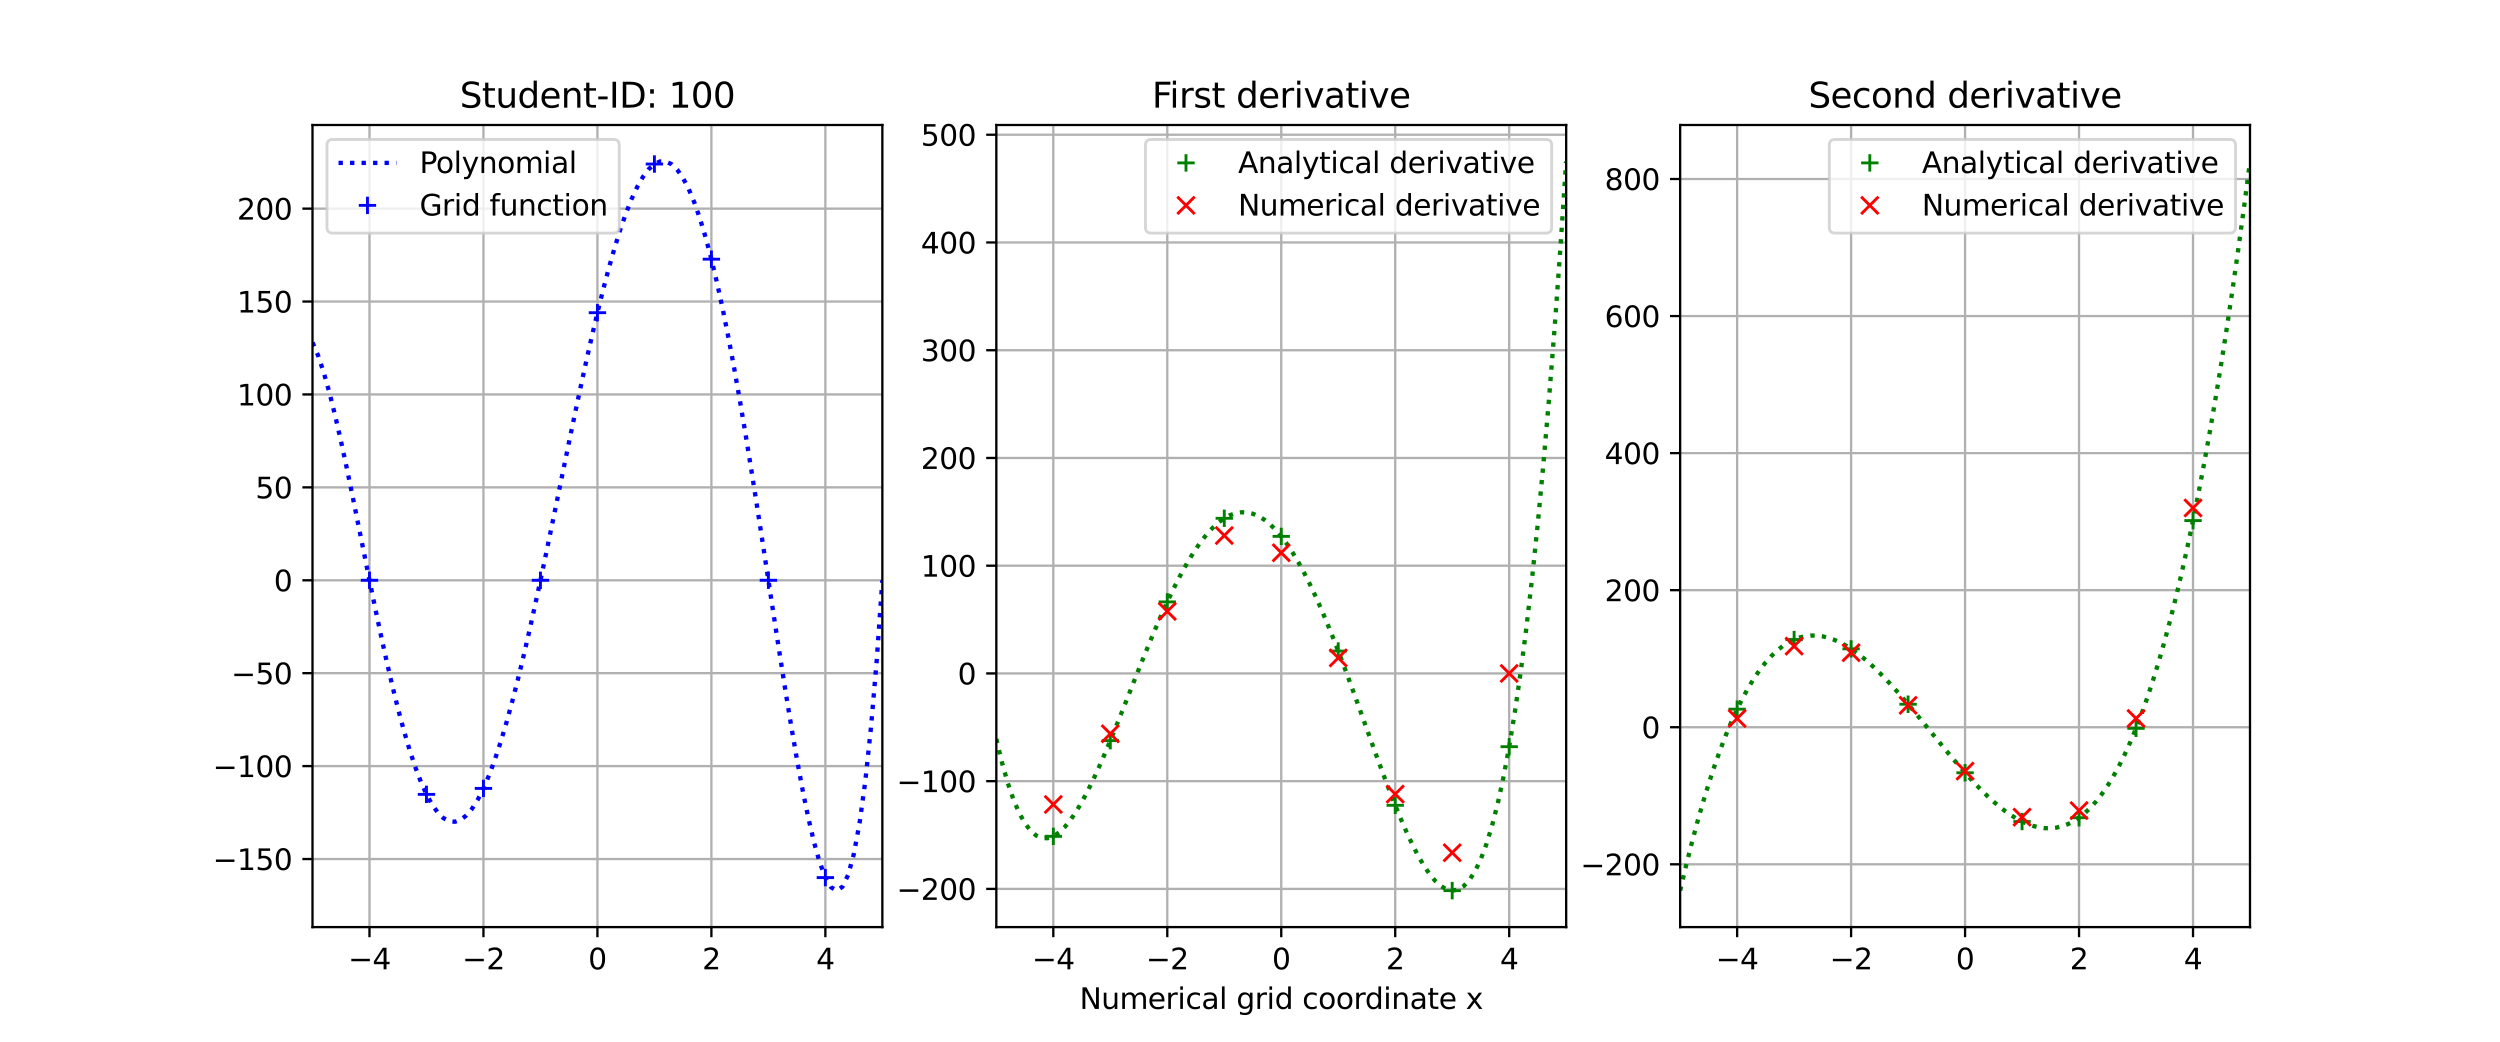 <?xml version="1.0" encoding="utf-8" standalone="no"?>
<!DOCTYPE svg PUBLIC "-//W3C//DTD SVG 1.1//EN"
  "http://www.w3.org/Graphics/SVG/1.1/DTD/svg11.dtd">
<svg xmlns:xlink="http://www.w3.org/1999/xlink" width="864pt" height="360pt" viewBox="0 0 864 360" xmlns="http://www.w3.org/2000/svg" version="1.1">
 <defs>
  <style type="text/css">*{stroke-linejoin: round; stroke-linecap: butt}</style>
 </defs>
 <g id="figure_1">
  <g id="patch_1">
   <path d="M 0 360 
L 864 360 
L 864 0 
L 0 0 
z
" style="fill: #ffffff"/>
  </g>
  <g id="axes_1">
   <g id="patch_2">
    <path d="M 108 320.4 
L 304.941 320.4 
L 304.941 43.2 
L 108 43.2 
z
" style="fill: #ffffff"/>
   </g>
   <g id="matplotlib.axis_1">
    <g id="xtick_1">
     <g id="line2d_1">
      <path d="M 127.694 320.4 
L 127.694 43.2 
" clip-path="url(#p78551767f3)" style="fill: none; stroke: #b0b0b0; stroke-width: 0.8; stroke-linecap: square"/>
     </g>
     <g id="line2d_2">
      <defs>
       <path id="m2382ff711e" d="M 0 0 
L 0 3.5 
" style="stroke: #000000; stroke-width: 0.8"/>
      </defs>
      <g>
       <use xlink:href="#m2382ff711e" x="127.694" y="320.4" style="stroke: #000000; stroke-width: 0.8"/>
      </g>
     </g>
     <g id="text_1">
      <!-- −4 -->
      <g transform="translate(120.323 334.998) scale(0.1 -0.1)">
       <defs>
        <path id="DejaVuSans-2212" d="M 678 2272 
L 4684 2272 
L 4684 1741 
L 678 1741 
L 678 2272 
z
" transform="scale(0.016)"/>
        <path id="DejaVuSans-34" d="M 2419 4116 
L 825 1625 
L 2419 1625 
L 2419 4116 
z
M 2253 4666 
L 3047 4666 
L 3047 1625 
L 3713 1625 
L 3713 1100 
L 3047 1100 
L 3047 0 
L 2419 0 
L 2419 1100 
L 313 1100 
L 313 1709 
L 2253 4666 
z
" transform="scale(0.016)"/>
       </defs>
       <use xlink:href="#DejaVuSans-2212"/>
       <use xlink:href="#DejaVuSans-34" x="83.789"/>
      </g>
     </g>
    </g>
    <g id="xtick_2">
     <g id="line2d_3">
      <path d="M 167.082 320.4 
L 167.082 43.2 
" clip-path="url(#p78551767f3)" style="fill: none; stroke: #b0b0b0; stroke-width: 0.8; stroke-linecap: square"/>
     </g>
     <g id="line2d_4">
      <g>
       <use xlink:href="#m2382ff711e" x="167.082" y="320.4" style="stroke: #000000; stroke-width: 0.8"/>
      </g>
     </g>
     <g id="text_2">
      <!-- −2 -->
      <g transform="translate(159.711 334.998) scale(0.1 -0.1)">
       <defs>
        <path id="DejaVuSans-32" d="M 1228 531 
L 3431 531 
L 3431 0 
L 469 0 
L 469 531 
Q 828 903 1448 1529 
Q 2069 2156 2228 2338 
Q 2531 2678 2651 2914 
Q 2772 3150 2772 3378 
Q 2772 3750 2511 3984 
Q 2250 4219 1831 4219 
Q 1534 4219 1204 4116 
Q 875 4013 500 3803 
L 500 4441 
Q 881 4594 1212 4672 
Q 1544 4750 1819 4750 
Q 2544 4750 2975 4387 
Q 3406 4025 3406 3419 
Q 3406 3131 3298 2873 
Q 3191 2616 2906 2266 
Q 2828 2175 2409 1742 
Q 1991 1309 1228 531 
z
" transform="scale(0.016)"/>
       </defs>
       <use xlink:href="#DejaVuSans-2212"/>
       <use xlink:href="#DejaVuSans-32" x="83.789"/>
      </g>
     </g>
    </g>
    <g id="xtick_3">
     <g id="line2d_5">
      <path d="M 206.471 320.4 
L 206.471 43.2 
" clip-path="url(#p78551767f3)" style="fill: none; stroke: #b0b0b0; stroke-width: 0.8; stroke-linecap: square"/>
     </g>
     <g id="line2d_6">
      <g>
       <use xlink:href="#m2382ff711e" x="206.471" y="320.4" style="stroke: #000000; stroke-width: 0.8"/>
      </g>
     </g>
     <g id="text_3">
      <!-- 0 -->
      <g transform="translate(203.289 334.998) scale(0.1 -0.1)">
       <defs>
        <path id="DejaVuSans-30" d="M 2034 4250 
Q 1547 4250 1301 3770 
Q 1056 3291 1056 2328 
Q 1056 1369 1301 889 
Q 1547 409 2034 409 
Q 2525 409 2770 889 
Q 3016 1369 3016 2328 
Q 3016 3291 2770 3770 
Q 2525 4250 2034 4250 
z
M 2034 4750 
Q 2819 4750 3233 4129 
Q 3647 3509 3647 2328 
Q 3647 1150 3233 529 
Q 2819 -91 2034 -91 
Q 1250 -91 836 529 
Q 422 1150 422 2328 
Q 422 3509 836 4129 
Q 1250 4750 2034 4750 
z
" transform="scale(0.016)"/>
       </defs>
       <use xlink:href="#DejaVuSans-30"/>
      </g>
     </g>
    </g>
    <g id="xtick_4">
     <g id="line2d_7">
      <path d="M 245.859 320.4 
L 245.859 43.2 
" clip-path="url(#p78551767f3)" style="fill: none; stroke: #b0b0b0; stroke-width: 0.8; stroke-linecap: square"/>
     </g>
     <g id="line2d_8">
      <g>
       <use xlink:href="#m2382ff711e" x="245.859" y="320.4" style="stroke: #000000; stroke-width: 0.8"/>
      </g>
     </g>
     <g id="text_4">
      <!-- 2 -->
      <g transform="translate(242.678 334.998) scale(0.1 -0.1)">
       <use xlink:href="#DejaVuSans-32"/>
      </g>
     </g>
    </g>
    <g id="xtick_5">
     <g id="line2d_9">
      <path d="M 285.247 320.4 
L 285.247 43.2 
" clip-path="url(#p78551767f3)" style="fill: none; stroke: #b0b0b0; stroke-width: 0.8; stroke-linecap: square"/>
     </g>
     <g id="line2d_10">
      <g>
       <use xlink:href="#m2382ff711e" x="285.247" y="320.4" style="stroke: #000000; stroke-width: 0.8"/>
      </g>
     </g>
     <g id="text_5">
      <!-- 4 -->
      <g transform="translate(282.066 334.998) scale(0.1 -0.1)">
       <use xlink:href="#DejaVuSans-34"/>
      </g>
     </g>
    </g>
   </g>
   <g id="matplotlib.axis_2">
    <g id="ytick_1">
     <g id="line2d_11">
      <path d="M 108 296.875 
L 304.941 296.875 
" clip-path="url(#p78551767f3)" style="fill: none; stroke: #b0b0b0; stroke-width: 0.8; stroke-linecap: square"/>
     </g>
     <g id="line2d_12">
      <defs>
       <path id="m1d48f7e81c" d="M 0 0 
L -3.5 0 
" style="stroke: #000000; stroke-width: 0.8"/>
      </defs>
      <g>
       <use xlink:href="#m1d48f7e81c" x="108" y="296.875" style="stroke: #000000; stroke-width: 0.8"/>
      </g>
     </g>
     <g id="text_6">
      <!-- −150 -->
      <g transform="translate(73.533 300.674) scale(0.1 -0.1)">
       <defs>
        <path id="DejaVuSans-31" d="M 794 531 
L 1825 531 
L 1825 4091 
L 703 3866 
L 703 4441 
L 1819 4666 
L 2450 4666 
L 2450 531 
L 3481 531 
L 3481 0 
L 794 0 
L 794 531 
z
" transform="scale(0.016)"/>
        <path id="DejaVuSans-35" d="M 691 4666 
L 3169 4666 
L 3169 4134 
L 1269 4134 
L 1269 2991 
Q 1406 3038 1543 3061 
Q 1681 3084 1819 3084 
Q 2600 3084 3056 2656 
Q 3513 2228 3513 1497 
Q 3513 744 3044 326 
Q 2575 -91 1722 -91 
Q 1428 -91 1123 -41 
Q 819 9 494 109 
L 494 744 
Q 775 591 1075 516 
Q 1375 441 1709 441 
Q 2250 441 2565 725 
Q 2881 1009 2881 1497 
Q 2881 1984 2565 2268 
Q 2250 2553 1709 2553 
Q 1456 2553 1204 2497 
Q 953 2441 691 2322 
L 691 4666 
z
" transform="scale(0.016)"/>
       </defs>
       <use xlink:href="#DejaVuSans-2212"/>
       <use xlink:href="#DejaVuSans-31" x="83.789"/>
       <use xlink:href="#DejaVuSans-35" x="147.412"/>
       <use xlink:href="#DejaVuSans-30" x="211.035"/>
      </g>
     </g>
    </g>
    <g id="ytick_2">
     <g id="line2d_13">
      <path d="M 108 264.764 
L 304.941 264.764 
" clip-path="url(#p78551767f3)" style="fill: none; stroke: #b0b0b0; stroke-width: 0.8; stroke-linecap: square"/>
     </g>
     <g id="line2d_14">
      <g>
       <use xlink:href="#m1d48f7e81c" x="108" y="264.764" style="stroke: #000000; stroke-width: 0.8"/>
      </g>
     </g>
     <g id="text_7">
      <!-- −100 -->
      <g transform="translate(73.533 268.564) scale(0.1 -0.1)">
       <use xlink:href="#DejaVuSans-2212"/>
       <use xlink:href="#DejaVuSans-31" x="83.789"/>
       <use xlink:href="#DejaVuSans-30" x="147.412"/>
       <use xlink:href="#DejaVuSans-30" x="211.035"/>
      </g>
     </g>
    </g>
    <g id="ytick_3">
     <g id="line2d_15">
      <path d="M 108 232.654 
L 304.941 232.654 
" clip-path="url(#p78551767f3)" style="fill: none; stroke: #b0b0b0; stroke-width: 0.8; stroke-linecap: square"/>
     </g>
     <g id="line2d_16">
      <g>
       <use xlink:href="#m1d48f7e81c" x="108" y="232.654" style="stroke: #000000; stroke-width: 0.8"/>
      </g>
     </g>
     <g id="text_8">
      <!-- −50 -->
      <g transform="translate(79.895 236.453) scale(0.1 -0.1)">
       <use xlink:href="#DejaVuSans-2212"/>
       <use xlink:href="#DejaVuSans-35" x="83.789"/>
       <use xlink:href="#DejaVuSans-30" x="147.412"/>
      </g>
     </g>
    </g>
    <g id="ytick_4">
     <g id="line2d_17">
      <path d="M 108 200.544 
L 304.941 200.544 
" clip-path="url(#p78551767f3)" style="fill: none; stroke: #b0b0b0; stroke-width: 0.8; stroke-linecap: square"/>
     </g>
     <g id="line2d_18">
      <g>
       <use xlink:href="#m1d48f7e81c" x="108" y="200.544" style="stroke: #000000; stroke-width: 0.8"/>
      </g>
     </g>
     <g id="text_9">
      <!-- 0 -->
      <g transform="translate(94.638 204.343) scale(0.1 -0.1)">
       <use xlink:href="#DejaVuSans-30"/>
      </g>
     </g>
    </g>
    <g id="ytick_5">
     <g id="line2d_19">
      <path d="M 108 168.434 
L 304.941 168.434 
" clip-path="url(#p78551767f3)" style="fill: none; stroke: #b0b0b0; stroke-width: 0.8; stroke-linecap: square"/>
     </g>
     <g id="line2d_20">
      <g>
       <use xlink:href="#m1d48f7e81c" x="108" y="168.434" style="stroke: #000000; stroke-width: 0.8"/>
      </g>
     </g>
     <g id="text_10">
      <!-- 50 -->
      <g transform="translate(88.275 172.233) scale(0.1 -0.1)">
       <use xlink:href="#DejaVuSans-35"/>
       <use xlink:href="#DejaVuSans-30" x="63.623"/>
      </g>
     </g>
    </g>
    <g id="ytick_6">
     <g id="line2d_21">
      <path d="M 108 136.323 
L 304.941 136.323 
" clip-path="url(#p78551767f3)" style="fill: none; stroke: #b0b0b0; stroke-width: 0.8; stroke-linecap: square"/>
     </g>
     <g id="line2d_22">
      <g>
       <use xlink:href="#m1d48f7e81c" x="108" y="136.323" style="stroke: #000000; stroke-width: 0.8"/>
      </g>
     </g>
     <g id="text_11">
      <!-- 100 -->
      <g transform="translate(81.912 140.122) scale(0.1 -0.1)">
       <use xlink:href="#DejaVuSans-31"/>
       <use xlink:href="#DejaVuSans-30" x="63.623"/>
       <use xlink:href="#DejaVuSans-30" x="127.246"/>
      </g>
     </g>
    </g>
    <g id="ytick_7">
     <g id="line2d_23">
      <path d="M 108 104.213 
L 304.941 104.213 
" clip-path="url(#p78551767f3)" style="fill: none; stroke: #b0b0b0; stroke-width: 0.8; stroke-linecap: square"/>
     </g>
     <g id="line2d_24">
      <g>
       <use xlink:href="#m1d48f7e81c" x="108" y="104.213" style="stroke: #000000; stroke-width: 0.8"/>
      </g>
     </g>
     <g id="text_12">
      <!-- 150 -->
      <g transform="translate(81.912 108.012) scale(0.1 -0.1)">
       <use xlink:href="#DejaVuSans-31"/>
       <use xlink:href="#DejaVuSans-35" x="63.623"/>
       <use xlink:href="#DejaVuSans-30" x="127.246"/>
      </g>
     </g>
    </g>
    <g id="ytick_8">
     <g id="line2d_25">
      <path d="M 108 72.103 
L 304.941 72.103 
" clip-path="url(#p78551767f3)" style="fill: none; stroke: #b0b0b0; stroke-width: 0.8; stroke-linecap: square"/>
     </g>
     <g id="line2d_26">
      <g>
       <use xlink:href="#m1d48f7e81c" x="108" y="72.103" style="stroke: #000000; stroke-width: 0.8"/>
      </g>
     </g>
     <g id="text_13">
      <!-- 200 -->
      <g transform="translate(81.912 75.902) scale(0.1 -0.1)">
       <use xlink:href="#DejaVuSans-32"/>
       <use xlink:href="#DejaVuSans-30" x="63.623"/>
       <use xlink:href="#DejaVuSans-30" x="127.246"/>
      </g>
     </g>
    </g>
   </g>
   <g id="line2d_27">
    <path d="M 108 118.342 
L 109.969 122.973 
L 111.939 128.911 
L 113.908 135.943 
L 115.878 143.868 
L 117.847 152.499 
L 119.816 161.661 
L 121.786 171.193 
L 123.755 180.941 
L 125.725 190.768 
L 127.694 200.544 
L 129.664 210.151 
L 131.633 219.482 
L 133.602 228.44 
L 135.572 236.937 
L 137.541 244.896 
L 139.511 252.248 
L 141.48 258.934 
L 143.449 264.903 
L 145.419 270.112 
L 147.388 274.526 
L 149.358 278.119 
L 151.327 280.871 
L 153.296 282.769 
L 155.266 283.809 
L 157.235 283.99 
L 159.205 283.321 
L 161.174 281.813 
L 163.144 279.486 
L 165.113 276.362 
L 167.082 272.471 
L 169.052 267.845 
L 171.021 262.523 
L 172.991 256.545 
L 174.96 249.958 
L 176.929 242.809 
L 178.899 235.15 
L 180.868 227.036 
L 182.838 218.524 
L 184.807 209.673 
L 186.776 200.544 
L 188.746 191.199 
L 190.715 181.702 
L 192.685 172.117 
L 194.654 162.511 
L 196.624 152.948 
L 198.593 143.495 
L 200.562 134.216 
L 202.532 125.175 
L 204.501 116.438 
L 206.471 108.066 
L 208.44 100.121 
L 210.409 92.66 
L 212.379 85.742 
L 214.348 79.421 
L 216.318 73.748 
L 218.287 68.773 
L 220.256 64.54 
L 222.226 61.091 
L 224.195 58.463 
L 226.165 56.69 
L 228.134 55.8 
L 230.104 55.817 
L 232.073 56.76 
L 234.042 58.64 
L 236.012 61.466 
L 237.981 65.238 
L 239.951 69.951 
L 241.92 75.591 
L 243.889 82.14 
L 245.859 89.571 
L 247.828 97.848 
L 249.798 106.931 
L 251.767 116.766 
L 253.736 127.296 
L 255.706 138.451 
L 257.675 150.153 
L 259.645 162.316 
L 261.614 174.842 
L 263.584 187.624 
L 265.553 200.544 
L 267.522 213.473 
L 269.492 226.272 
L 271.461 238.789 
L 273.431 250.862 
L 275.4 262.316 
L 277.369 272.963 
L 279.339 282.605 
L 281.308 291.027 
L 283.278 298.004 
L 285.247 303.297 
L 287.216 306.651 
L 289.186 307.8 
L 291.155 306.461 
L 293.125 302.337 
L 295.094 295.117 
L 297.064 284.472 
L 299.033 270.059 
L 301.002 251.52 
L 302.972 228.479 
L 304.941 200.544 
" clip-path="url(#p78551767f3)" style="fill: none; stroke-dasharray: 1.5,2.475; stroke-dashoffset: 0; stroke: #0000ff; stroke-width: 1.5"/>
   </g>
   <g id="line2d_28">
    <defs>
     <path id="m818bad785d" d="M -3 0 
L 3 0 
M 0 3 
L 0 -3 
" style="stroke: #0000ff"/>
    </defs>
    <g clip-path="url(#p78551767f3)">
     <use xlink:href="#m818bad785d" x="127.694" y="200.544" style="fill: #0000ff; stroke: #0000ff"/>
     <use xlink:href="#m818bad785d" x="147.388" y="274.526" style="fill: #0000ff; stroke: #0000ff"/>
     <use xlink:href="#m818bad785d" x="167.082" y="272.471" style="fill: #0000ff; stroke: #0000ff"/>
     <use xlink:href="#m818bad785d" x="186.776" y="200.544" style="fill: #0000ff; stroke: #0000ff"/>
     <use xlink:href="#m818bad785d" x="206.471" y="108.066" style="fill: #0000ff; stroke: #0000ff"/>
     <use xlink:href="#m818bad785d" x="226.165" y="56.69" style="fill: #0000ff; stroke: #0000ff"/>
     <use xlink:href="#m818bad785d" x="245.859" y="89.571" style="fill: #0000ff; stroke: #0000ff"/>
     <use xlink:href="#m818bad785d" x="265.553" y="200.544" style="fill: #0000ff; stroke: #0000ff"/>
     <use xlink:href="#m818bad785d" x="285.247" y="303.297" style="fill: #0000ff; stroke: #0000ff"/>
    </g>
   </g>
   <g id="patch_3">
    <path d="M 108 320.4 
L 108 43.2 
" style="fill: none; stroke: #000000; stroke-width: 0.8; stroke-linejoin: miter; stroke-linecap: square"/>
   </g>
   <g id="patch_4">
    <path d="M 304.941 320.4 
L 304.941 43.2 
" style="fill: none; stroke: #000000; stroke-width: 0.8; stroke-linejoin: miter; stroke-linecap: square"/>
   </g>
   <g id="patch_5">
    <path d="M 108 320.4 
L 304.941 320.4 
" style="fill: none; stroke: #000000; stroke-width: 0.8; stroke-linejoin: miter; stroke-linecap: square"/>
   </g>
   <g id="patch_6">
    <path d="M 108 43.2 
L 304.941 43.2 
" style="fill: none; stroke: #000000; stroke-width: 0.8; stroke-linejoin: miter; stroke-linecap: square"/>
   </g>
   <g id="text_14">
    <!-- Student-ID: 100 -->
    <g transform="translate(158.916 37.2) scale(0.12 -0.12)">
     <defs>
      <path id="DejaVuSans-53" d="M 3425 4513 
L 3425 3897 
Q 3066 4069 2747 4153 
Q 2428 4238 2131 4238 
Q 1616 4238 1336 4038 
Q 1056 3838 1056 3469 
Q 1056 3159 1242 3001 
Q 1428 2844 1947 2747 
L 2328 2669 
Q 3034 2534 3370 2195 
Q 3706 1856 3706 1288 
Q 3706 609 3251 259 
Q 2797 -91 1919 -91 
Q 1588 -91 1214 -16 
Q 841 59 441 206 
L 441 856 
Q 825 641 1194 531 
Q 1563 422 1919 422 
Q 2459 422 2753 634 
Q 3047 847 3047 1241 
Q 3047 1584 2836 1778 
Q 2625 1972 2144 2069 
L 1759 2144 
Q 1053 2284 737 2584 
Q 422 2884 422 3419 
Q 422 4038 858 4394 
Q 1294 4750 2059 4750 
Q 2388 4750 2728 4690 
Q 3069 4631 3425 4513 
z
" transform="scale(0.016)"/>
      <path id="DejaVuSans-74" d="M 1172 4494 
L 1172 3500 
L 2356 3500 
L 2356 3053 
L 1172 3053 
L 1172 1153 
Q 1172 725 1289 603 
Q 1406 481 1766 481 
L 2356 481 
L 2356 0 
L 1766 0 
Q 1100 0 847 248 
Q 594 497 594 1153 
L 594 3053 
L 172 3053 
L 172 3500 
L 594 3500 
L 594 4494 
L 1172 4494 
z
" transform="scale(0.016)"/>
      <path id="DejaVuSans-75" d="M 544 1381 
L 544 3500 
L 1119 3500 
L 1119 1403 
Q 1119 906 1312 657 
Q 1506 409 1894 409 
Q 2359 409 2629 706 
Q 2900 1003 2900 1516 
L 2900 3500 
L 3475 3500 
L 3475 0 
L 2900 0 
L 2900 538 
Q 2691 219 2414 64 
Q 2138 -91 1772 -91 
Q 1169 -91 856 284 
Q 544 659 544 1381 
z
M 1991 3584 
L 1991 3584 
z
" transform="scale(0.016)"/>
      <path id="DejaVuSans-64" d="M 2906 2969 
L 2906 4863 
L 3481 4863 
L 3481 0 
L 2906 0 
L 2906 525 
Q 2725 213 2448 61 
Q 2172 -91 1784 -91 
Q 1150 -91 751 415 
Q 353 922 353 1747 
Q 353 2572 751 3078 
Q 1150 3584 1784 3584 
Q 2172 3584 2448 3432 
Q 2725 3281 2906 2969 
z
M 947 1747 
Q 947 1113 1208 752 
Q 1469 391 1925 391 
Q 2381 391 2643 752 
Q 2906 1113 2906 1747 
Q 2906 2381 2643 2742 
Q 2381 3103 1925 3103 
Q 1469 3103 1208 2742 
Q 947 2381 947 1747 
z
" transform="scale(0.016)"/>
      <path id="DejaVuSans-65" d="M 3597 1894 
L 3597 1613 
L 953 1613 
Q 991 1019 1311 708 
Q 1631 397 2203 397 
Q 2534 397 2845 478 
Q 3156 559 3463 722 
L 3463 178 
Q 3153 47 2828 -22 
Q 2503 -91 2169 -91 
Q 1331 -91 842 396 
Q 353 884 353 1716 
Q 353 2575 817 3079 
Q 1281 3584 2069 3584 
Q 2775 3584 3186 3129 
Q 3597 2675 3597 1894 
z
M 3022 2063 
Q 3016 2534 2758 2815 
Q 2500 3097 2075 3097 
Q 1594 3097 1305 2825 
Q 1016 2553 972 2059 
L 3022 2063 
z
" transform="scale(0.016)"/>
      <path id="DejaVuSans-6e" d="M 3513 2113 
L 3513 0 
L 2938 0 
L 2938 2094 
Q 2938 2591 2744 2837 
Q 2550 3084 2163 3084 
Q 1697 3084 1428 2787 
Q 1159 2491 1159 1978 
L 1159 0 
L 581 0 
L 581 3500 
L 1159 3500 
L 1159 2956 
Q 1366 3272 1645 3428 
Q 1925 3584 2291 3584 
Q 2894 3584 3203 3211 
Q 3513 2838 3513 2113 
z
" transform="scale(0.016)"/>
      <path id="DejaVuSans-2d" d="M 313 2009 
L 1997 2009 
L 1997 1497 
L 313 1497 
L 313 2009 
z
" transform="scale(0.016)"/>
      <path id="DejaVuSans-49" d="M 628 4666 
L 1259 4666 
L 1259 0 
L 628 0 
L 628 4666 
z
" transform="scale(0.016)"/>
      <path id="DejaVuSans-44" d="M 1259 4147 
L 1259 519 
L 2022 519 
Q 2988 519 3436 956 
Q 3884 1394 3884 2338 
Q 3884 3275 3436 3711 
Q 2988 4147 2022 4147 
L 1259 4147 
z
M 628 4666 
L 1925 4666 
Q 3281 4666 3915 4102 
Q 4550 3538 4550 2338 
Q 4550 1131 3912 565 
Q 3275 0 1925 0 
L 628 0 
L 628 4666 
z
" transform="scale(0.016)"/>
      <path id="DejaVuSans-3a" d="M 750 794 
L 1409 794 
L 1409 0 
L 750 0 
L 750 794 
z
M 750 3309 
L 1409 3309 
L 1409 2516 
L 750 2516 
L 750 3309 
z
" transform="scale(0.016)"/>
      <path id="DejaVuSans-20" transform="scale(0.016)"/>
     </defs>
     <use xlink:href="#DejaVuSans-53"/>
     <use xlink:href="#DejaVuSans-74" x="63.477"/>
     <use xlink:href="#DejaVuSans-75" x="102.686"/>
     <use xlink:href="#DejaVuSans-64" x="166.064"/>
     <use xlink:href="#DejaVuSans-65" x="229.541"/>
     <use xlink:href="#DejaVuSans-6e" x="291.064"/>
     <use xlink:href="#DejaVuSans-74" x="354.443"/>
     <use xlink:href="#DejaVuSans-2d" x="393.652"/>
     <use xlink:href="#DejaVuSans-49" x="429.736"/>
     <use xlink:href="#DejaVuSans-44" x="459.229"/>
     <use xlink:href="#DejaVuSans-3a" x="536.23"/>
     <use xlink:href="#DejaVuSans-20" x="569.922"/>
     <use xlink:href="#DejaVuSans-31" x="601.709"/>
     <use xlink:href="#DejaVuSans-30" x="665.332"/>
     <use xlink:href="#DejaVuSans-30" x="728.955"/>
    </g>
   </g>
   <g id="legend_1">
    <g id="patch_7">
     <path d="M 115 80.556 
L 212.012 80.556 
Q 214.012 80.556 214.012 78.556 
L 214.012 50.2 
Q 214.012 48.2 212.012 48.2 
L 115 48.2 
Q 113 48.2 113 50.2 
L 113 78.556 
Q 113 80.556 115 80.556 
z
" style="fill: #ffffff; opacity: 0.8; stroke: #cccccc; stroke-linejoin: miter"/>
    </g>
    <g id="line2d_29">
     <path d="M 117 56.298 
L 127 56.298 
L 137 56.298 
" style="fill: none; stroke-dasharray: 1.5,2.475; stroke-dashoffset: 0; stroke: #0000ff; stroke-width: 1.5"/>
    </g>
    <g id="text_15">
     <!-- Polynomial -->
     <g transform="translate(145 59.798) scale(0.1 -0.1)">
      <defs>
       <path id="DejaVuSans-50" d="M 1259 4147 
L 1259 2394 
L 2053 2394 
Q 2494 2394 2734 2622 
Q 2975 2850 2975 3272 
Q 2975 3691 2734 3919 
Q 2494 4147 2053 4147 
L 1259 4147 
z
M 628 4666 
L 2053 4666 
Q 2838 4666 3239 4311 
Q 3641 3956 3641 3272 
Q 3641 2581 3239 2228 
Q 2838 1875 2053 1875 
L 1259 1875 
L 1259 0 
L 628 0 
L 628 4666 
z
" transform="scale(0.016)"/>
       <path id="DejaVuSans-6f" d="M 1959 3097 
Q 1497 3097 1228 2736 
Q 959 2375 959 1747 
Q 959 1119 1226 758 
Q 1494 397 1959 397 
Q 2419 397 2687 759 
Q 2956 1122 2956 1747 
Q 2956 2369 2687 2733 
Q 2419 3097 1959 3097 
z
M 1959 3584 
Q 2709 3584 3137 3096 
Q 3566 2609 3566 1747 
Q 3566 888 3137 398 
Q 2709 -91 1959 -91 
Q 1206 -91 779 398 
Q 353 888 353 1747 
Q 353 2609 779 3096 
Q 1206 3584 1959 3584 
z
" transform="scale(0.016)"/>
       <path id="DejaVuSans-6c" d="M 603 4863 
L 1178 4863 
L 1178 0 
L 603 0 
L 603 4863 
z
" transform="scale(0.016)"/>
       <path id="DejaVuSans-79" d="M 2059 -325 
Q 1816 -950 1584 -1140 
Q 1353 -1331 966 -1331 
L 506 -1331 
L 506 -850 
L 844 -850 
Q 1081 -850 1212 -737 
Q 1344 -625 1503 -206 
L 1606 56 
L 191 3500 
L 800 3500 
L 1894 763 
L 2988 3500 
L 3597 3500 
L 2059 -325 
z
" transform="scale(0.016)"/>
       <path id="DejaVuSans-6d" d="M 3328 2828 
Q 3544 3216 3844 3400 
Q 4144 3584 4550 3584 
Q 5097 3584 5394 3201 
Q 5691 2819 5691 2113 
L 5691 0 
L 5113 0 
L 5113 2094 
Q 5113 2597 4934 2840 
Q 4756 3084 4391 3084 
Q 3944 3084 3684 2787 
Q 3425 2491 3425 1978 
L 3425 0 
L 2847 0 
L 2847 2094 
Q 2847 2600 2669 2842 
Q 2491 3084 2119 3084 
Q 1678 3084 1418 2786 
Q 1159 2488 1159 1978 
L 1159 0 
L 581 0 
L 581 3500 
L 1159 3500 
L 1159 2956 
Q 1356 3278 1631 3431 
Q 1906 3584 2284 3584 
Q 2666 3584 2933 3390 
Q 3200 3197 3328 2828 
z
" transform="scale(0.016)"/>
       <path id="DejaVuSans-69" d="M 603 3500 
L 1178 3500 
L 1178 0 
L 603 0 
L 603 3500 
z
M 603 4863 
L 1178 4863 
L 1178 4134 
L 603 4134 
L 603 4863 
z
" transform="scale(0.016)"/>
       <path id="DejaVuSans-61" d="M 2194 1759 
Q 1497 1759 1228 1600 
Q 959 1441 959 1056 
Q 959 750 1161 570 
Q 1363 391 1709 391 
Q 2188 391 2477 730 
Q 2766 1069 2766 1631 
L 2766 1759 
L 2194 1759 
z
M 3341 1997 
L 3341 0 
L 2766 0 
L 2766 531 
Q 2569 213 2275 61 
Q 1981 -91 1556 -91 
Q 1019 -91 701 211 
Q 384 513 384 1019 
Q 384 1609 779 1909 
Q 1175 2209 1959 2209 
L 2766 2209 
L 2766 2266 
Q 2766 2663 2505 2880 
Q 2244 3097 1772 3097 
Q 1472 3097 1187 3025 
Q 903 2953 641 2809 
L 641 3341 
Q 956 3463 1253 3523 
Q 1550 3584 1831 3584 
Q 2591 3584 2966 3190 
Q 3341 2797 3341 1997 
z
" transform="scale(0.016)"/>
      </defs>
      <use xlink:href="#DejaVuSans-50"/>
      <use xlink:href="#DejaVuSans-6f" x="56.678"/>
      <use xlink:href="#DejaVuSans-6c" x="117.859"/>
      <use xlink:href="#DejaVuSans-79" x="145.643"/>
      <use xlink:href="#DejaVuSans-6e" x="204.822"/>
      <use xlink:href="#DejaVuSans-6f" x="268.201"/>
      <use xlink:href="#DejaVuSans-6d" x="329.383"/>
      <use xlink:href="#DejaVuSans-69" x="426.795"/>
      <use xlink:href="#DejaVuSans-61" x="454.578"/>
      <use xlink:href="#DejaVuSans-6c" x="515.857"/>
     </g>
    </g>
    <g id="line2d_30">
     <g>
      <use xlink:href="#m818bad785d" x="127" y="70.977" style="fill: #0000ff; stroke: #0000ff"/>
     </g>
    </g>
    <g id="text_16">
     <!-- Grid function -->
     <g transform="translate(145 74.477) scale(0.1 -0.1)">
      <defs>
       <path id="DejaVuSans-47" d="M 3809 666 
L 3809 1919 
L 2778 1919 
L 2778 2438 
L 4434 2438 
L 4434 434 
Q 4069 175 3628 42 
Q 3188 -91 2688 -91 
Q 1594 -91 976 548 
Q 359 1188 359 2328 
Q 359 3472 976 4111 
Q 1594 4750 2688 4750 
Q 3144 4750 3555 4637 
Q 3966 4525 4313 4306 
L 4313 3634 
Q 3963 3931 3569 4081 
Q 3175 4231 2741 4231 
Q 1884 4231 1454 3753 
Q 1025 3275 1025 2328 
Q 1025 1384 1454 906 
Q 1884 428 2741 428 
Q 3075 428 3337 486 
Q 3600 544 3809 666 
z
" transform="scale(0.016)"/>
       <path id="DejaVuSans-72" d="M 2631 2963 
Q 2534 3019 2420 3045 
Q 2306 3072 2169 3072 
Q 1681 3072 1420 2755 
Q 1159 2438 1159 1844 
L 1159 0 
L 581 0 
L 581 3500 
L 1159 3500 
L 1159 2956 
Q 1341 3275 1631 3429 
Q 1922 3584 2338 3584 
Q 2397 3584 2469 3576 
Q 2541 3569 2628 3553 
L 2631 2963 
z
" transform="scale(0.016)"/>
       <path id="DejaVuSans-66" d="M 2375 4863 
L 2375 4384 
L 1825 4384 
Q 1516 4384 1395 4259 
Q 1275 4134 1275 3809 
L 1275 3500 
L 2222 3500 
L 2222 3053 
L 1275 3053 
L 1275 0 
L 697 0 
L 697 3053 
L 147 3053 
L 147 3500 
L 697 3500 
L 697 3744 
Q 697 4328 969 4595 
Q 1241 4863 1831 4863 
L 2375 4863 
z
" transform="scale(0.016)"/>
       <path id="DejaVuSans-63" d="M 3122 3366 
L 3122 2828 
Q 2878 2963 2633 3030 
Q 2388 3097 2138 3097 
Q 1578 3097 1268 2742 
Q 959 2388 959 1747 
Q 959 1106 1268 751 
Q 1578 397 2138 397 
Q 2388 397 2633 464 
Q 2878 531 3122 666 
L 3122 134 
Q 2881 22 2623 -34 
Q 2366 -91 2075 -91 
Q 1284 -91 818 406 
Q 353 903 353 1747 
Q 353 2603 823 3093 
Q 1294 3584 2113 3584 
Q 2378 3584 2631 3529 
Q 2884 3475 3122 3366 
z
" transform="scale(0.016)"/>
      </defs>
      <use xlink:href="#DejaVuSans-47"/>
      <use xlink:href="#DejaVuSans-72" x="77.49"/>
      <use xlink:href="#DejaVuSans-69" x="118.604"/>
      <use xlink:href="#DejaVuSans-64" x="146.387"/>
      <use xlink:href="#DejaVuSans-20" x="209.863"/>
      <use xlink:href="#DejaVuSans-66" x="241.65"/>
      <use xlink:href="#DejaVuSans-75" x="276.855"/>
      <use xlink:href="#DejaVuSans-6e" x="340.234"/>
      <use xlink:href="#DejaVuSans-63" x="403.613"/>
      <use xlink:href="#DejaVuSans-74" x="458.594"/>
      <use xlink:href="#DejaVuSans-69" x="497.803"/>
      <use xlink:href="#DejaVuSans-6f" x="525.586"/>
      <use xlink:href="#DejaVuSans-6e" x="586.768"/>
     </g>
    </g>
   </g>
  </g>
  <g id="axes_2">
   <g id="patch_8">
    <path d="M 344.329 320.4 
L 541.271 320.4 
L 541.271 43.2 
L 344.329 43.2 
z
" style="fill: #ffffff"/>
   </g>
   <g id="matplotlib.axis_3">
    <g id="xtick_6">
     <g id="line2d_31">
      <path d="M 364.024 320.4 
L 364.024 43.2 
" clip-path="url(#pdfcf34074a)" style="fill: none; stroke: #b0b0b0; stroke-width: 0.8; stroke-linecap: square"/>
     </g>
     <g id="line2d_32">
      <g>
       <use xlink:href="#m2382ff711e" x="364.024" y="320.4" style="stroke: #000000; stroke-width: 0.8"/>
      </g>
     </g>
     <g id="text_17">
      <!-- −4 -->
      <g transform="translate(356.652 334.998) scale(0.1 -0.1)">
       <use xlink:href="#DejaVuSans-2212"/>
       <use xlink:href="#DejaVuSans-34" x="83.789"/>
      </g>
     </g>
    </g>
    <g id="xtick_7">
     <g id="line2d_33">
      <path d="M 403.412 320.4 
L 403.412 43.2 
" clip-path="url(#pdfcf34074a)" style="fill: none; stroke: #b0b0b0; stroke-width: 0.8; stroke-linecap: square"/>
     </g>
     <g id="line2d_34">
      <g>
       <use xlink:href="#m2382ff711e" x="403.412" y="320.4" style="stroke: #000000; stroke-width: 0.8"/>
      </g>
     </g>
     <g id="text_18">
      <!-- −2 -->
      <g transform="translate(396.041 334.998) scale(0.1 -0.1)">
       <use xlink:href="#DejaVuSans-2212"/>
       <use xlink:href="#DejaVuSans-32" x="83.789"/>
      </g>
     </g>
    </g>
    <g id="xtick_8">
     <g id="line2d_35">
      <path d="M 442.8 320.4 
L 442.8 43.2 
" clip-path="url(#pdfcf34074a)" style="fill: none; stroke: #b0b0b0; stroke-width: 0.8; stroke-linecap: square"/>
     </g>
     <g id="line2d_36">
      <g>
       <use xlink:href="#m2382ff711e" x="442.8" y="320.4" style="stroke: #000000; stroke-width: 0.8"/>
      </g>
     </g>
     <g id="text_19">
      <!-- 0 -->
      <g transform="translate(439.619 334.998) scale(0.1 -0.1)">
       <use xlink:href="#DejaVuSans-30"/>
      </g>
     </g>
    </g>
    <g id="xtick_9">
     <g id="line2d_37">
      <path d="M 482.188 320.4 
L 482.188 43.2 
" clip-path="url(#pdfcf34074a)" style="fill: none; stroke: #b0b0b0; stroke-width: 0.8; stroke-linecap: square"/>
     </g>
     <g id="line2d_38">
      <g>
       <use xlink:href="#m2382ff711e" x="482.188" y="320.4" style="stroke: #000000; stroke-width: 0.8"/>
      </g>
     </g>
     <g id="text_20">
      <!-- 2 -->
      <g transform="translate(479.007 334.998) scale(0.1 -0.1)">
       <use xlink:href="#DejaVuSans-32"/>
      </g>
     </g>
    </g>
    <g id="xtick_10">
     <g id="line2d_39">
      <path d="M 521.576 320.4 
L 521.576 43.2 
" clip-path="url(#pdfcf34074a)" style="fill: none; stroke: #b0b0b0; stroke-width: 0.8; stroke-linecap: square"/>
     </g>
     <g id="line2d_40">
      <g>
       <use xlink:href="#m2382ff711e" x="521.576" y="320.4" style="stroke: #000000; stroke-width: 0.8"/>
      </g>
     </g>
     <g id="text_21">
      <!-- 4 -->
      <g transform="translate(518.395 334.998) scale(0.1 -0.1)">
       <use xlink:href="#DejaVuSans-34"/>
      </g>
     </g>
    </g>
    <g id="text_22">
     <!-- Numerical grid coordinate x -->
     <g transform="translate(373.109 348.677) scale(0.1 -0.1)">
      <defs>
       <path id="DejaVuSans-4e" d="M 628 4666 
L 1478 4666 
L 3547 763 
L 3547 4666 
L 4159 4666 
L 4159 0 
L 3309 0 
L 1241 3903 
L 1241 0 
L 628 0 
L 628 4666 
z
" transform="scale(0.016)"/>
       <path id="DejaVuSans-67" d="M 2906 1791 
Q 2906 2416 2648 2759 
Q 2391 3103 1925 3103 
Q 1463 3103 1205 2759 
Q 947 2416 947 1791 
Q 947 1169 1205 825 
Q 1463 481 1925 481 
Q 2391 481 2648 825 
Q 2906 1169 2906 1791 
z
M 3481 434 
Q 3481 -459 3084 -895 
Q 2688 -1331 1869 -1331 
Q 1566 -1331 1297 -1286 
Q 1028 -1241 775 -1147 
L 775 -588 
Q 1028 -725 1275 -790 
Q 1522 -856 1778 -856 
Q 2344 -856 2625 -561 
Q 2906 -266 2906 331 
L 2906 616 
Q 2728 306 2450 153 
Q 2172 0 1784 0 
Q 1141 0 747 490 
Q 353 981 353 1791 
Q 353 2603 747 3093 
Q 1141 3584 1784 3584 
Q 2172 3584 2450 3431 
Q 2728 3278 2906 2969 
L 2906 3500 
L 3481 3500 
L 3481 434 
z
" transform="scale(0.016)"/>
       <path id="DejaVuSans-78" d="M 3513 3500 
L 2247 1797 
L 3578 0 
L 2900 0 
L 1881 1375 
L 863 0 
L 184 0 
L 1544 1831 
L 300 3500 
L 978 3500 
L 1906 2253 
L 2834 3500 
L 3513 3500 
z
" transform="scale(0.016)"/>
      </defs>
      <use xlink:href="#DejaVuSans-4e"/>
      <use xlink:href="#DejaVuSans-75" x="74.805"/>
      <use xlink:href="#DejaVuSans-6d" x="138.184"/>
      <use xlink:href="#DejaVuSans-65" x="235.596"/>
      <use xlink:href="#DejaVuSans-72" x="297.119"/>
      <use xlink:href="#DejaVuSans-69" x="338.232"/>
      <use xlink:href="#DejaVuSans-63" x="366.016"/>
      <use xlink:href="#DejaVuSans-61" x="420.996"/>
      <use xlink:href="#DejaVuSans-6c" x="482.275"/>
      <use xlink:href="#DejaVuSans-20" x="510.059"/>
      <use xlink:href="#DejaVuSans-67" x="541.846"/>
      <use xlink:href="#DejaVuSans-72" x="605.322"/>
      <use xlink:href="#DejaVuSans-69" x="646.436"/>
      <use xlink:href="#DejaVuSans-64" x="674.219"/>
      <use xlink:href="#DejaVuSans-20" x="737.695"/>
      <use xlink:href="#DejaVuSans-63" x="769.482"/>
      <use xlink:href="#DejaVuSans-6f" x="824.463"/>
      <use xlink:href="#DejaVuSans-6f" x="885.645"/>
      <use xlink:href="#DejaVuSans-72" x="946.826"/>
      <use xlink:href="#DejaVuSans-64" x="986.189"/>
      <use xlink:href="#DejaVuSans-69" x="1049.666"/>
      <use xlink:href="#DejaVuSans-6e" x="1077.449"/>
      <use xlink:href="#DejaVuSans-61" x="1140.828"/>
      <use xlink:href="#DejaVuSans-74" x="1202.107"/>
      <use xlink:href="#DejaVuSans-65" x="1241.316"/>
      <use xlink:href="#DejaVuSans-20" x="1302.84"/>
      <use xlink:href="#DejaVuSans-78" x="1334.627"/>
     </g>
    </g>
   </g>
   <g id="matplotlib.axis_4">
    <g id="ytick_9">
     <g id="line2d_41">
      <path d="M 344.329 307.204 
L 541.271 307.204 
" clip-path="url(#pdfcf34074a)" style="fill: none; stroke: #b0b0b0; stroke-width: 0.8; stroke-linecap: square"/>
     </g>
     <g id="line2d_42">
      <g>
       <use xlink:href="#m1d48f7e81c" x="344.329" y="307.204" style="stroke: #000000; stroke-width: 0.8"/>
      </g>
     </g>
     <g id="text_23">
      <!-- −200 -->
      <g transform="translate(309.862 311.003) scale(0.1 -0.1)">
       <use xlink:href="#DejaVuSans-2212"/>
       <use xlink:href="#DejaVuSans-32" x="83.789"/>
       <use xlink:href="#DejaVuSans-30" x="147.412"/>
       <use xlink:href="#DejaVuSans-30" x="211.035"/>
      </g>
     </g>
    </g>
    <g id="ytick_10">
     <g id="line2d_43">
      <path d="M 344.329 269.97 
L 541.271 269.97 
" clip-path="url(#pdfcf34074a)" style="fill: none; stroke: #b0b0b0; stroke-width: 0.8; stroke-linecap: square"/>
     </g>
     <g id="line2d_44">
      <g>
       <use xlink:href="#m1d48f7e81c" x="344.329" y="269.97" style="stroke: #000000; stroke-width: 0.8"/>
      </g>
     </g>
     <g id="text_24">
      <!-- −100 -->
      <g transform="translate(309.862 273.769) scale(0.1 -0.1)">
       <use xlink:href="#DejaVuSans-2212"/>
       <use xlink:href="#DejaVuSans-31" x="83.789"/>
       <use xlink:href="#DejaVuSans-30" x="147.412"/>
       <use xlink:href="#DejaVuSans-30" x="211.035"/>
      </g>
     </g>
    </g>
    <g id="ytick_11">
     <g id="line2d_45">
      <path d="M 344.329 232.736 
L 541.271 232.736 
" clip-path="url(#pdfcf34074a)" style="fill: none; stroke: #b0b0b0; stroke-width: 0.8; stroke-linecap: square"/>
     </g>
     <g id="line2d_46">
      <g>
       <use xlink:href="#m1d48f7e81c" x="344.329" y="232.736" style="stroke: #000000; stroke-width: 0.8"/>
      </g>
     </g>
     <g id="text_25">
      <!-- 0 -->
      <g transform="translate(330.967 236.535) scale(0.1 -0.1)">
       <use xlink:href="#DejaVuSans-30"/>
      </g>
     </g>
    </g>
    <g id="ytick_12">
     <g id="line2d_47">
      <path d="M 344.329 195.502 
L 541.271 195.502 
" clip-path="url(#pdfcf34074a)" style="fill: none; stroke: #b0b0b0; stroke-width: 0.8; stroke-linecap: square"/>
     </g>
     <g id="line2d_48">
      <g>
       <use xlink:href="#m1d48f7e81c" x="344.329" y="195.502" style="stroke: #000000; stroke-width: 0.8"/>
      </g>
     </g>
     <g id="text_26">
      <!-- 100 -->
      <g transform="translate(318.242 199.301) scale(0.1 -0.1)">
       <use xlink:href="#DejaVuSans-31"/>
       <use xlink:href="#DejaVuSans-30" x="63.623"/>
       <use xlink:href="#DejaVuSans-30" x="127.246"/>
      </g>
     </g>
    </g>
    <g id="ytick_13">
     <g id="line2d_49">
      <path d="M 344.329 158.268 
L 541.271 158.268 
" clip-path="url(#pdfcf34074a)" style="fill: none; stroke: #b0b0b0; stroke-width: 0.8; stroke-linecap: square"/>
     </g>
     <g id="line2d_50">
      <g>
       <use xlink:href="#m1d48f7e81c" x="344.329" y="158.268" style="stroke: #000000; stroke-width: 0.8"/>
      </g>
     </g>
     <g id="text_27">
      <!-- 200 -->
      <g transform="translate(318.242 162.067) scale(0.1 -0.1)">
       <use xlink:href="#DejaVuSans-32"/>
       <use xlink:href="#DejaVuSans-30" x="63.623"/>
       <use xlink:href="#DejaVuSans-30" x="127.246"/>
      </g>
     </g>
    </g>
    <g id="ytick_14">
     <g id="line2d_51">
      <path d="M 344.329 121.034 
L 541.271 121.034 
" clip-path="url(#pdfcf34074a)" style="fill: none; stroke: #b0b0b0; stroke-width: 0.8; stroke-linecap: square"/>
     </g>
     <g id="line2d_52">
      <g>
       <use xlink:href="#m1d48f7e81c" x="344.329" y="121.034" style="stroke: #000000; stroke-width: 0.8"/>
      </g>
     </g>
     <g id="text_28">
      <!-- 300 -->
      <g transform="translate(318.242 124.833) scale(0.1 -0.1)">
       <defs>
        <path id="DejaVuSans-33" d="M 2597 2516 
Q 3050 2419 3304 2112 
Q 3559 1806 3559 1356 
Q 3559 666 3084 287 
Q 2609 -91 1734 -91 
Q 1441 -91 1130 -33 
Q 819 25 488 141 
L 488 750 
Q 750 597 1062 519 
Q 1375 441 1716 441 
Q 2309 441 2620 675 
Q 2931 909 2931 1356 
Q 2931 1769 2642 2001 
Q 2353 2234 1838 2234 
L 1294 2234 
L 1294 2753 
L 1863 2753 
Q 2328 2753 2575 2939 
Q 2822 3125 2822 3475 
Q 2822 3834 2567 4026 
Q 2313 4219 1838 4219 
Q 1578 4219 1281 4162 
Q 984 4106 628 3988 
L 628 4550 
Q 988 4650 1302 4700 
Q 1616 4750 1894 4750 
Q 2613 4750 3031 4423 
Q 3450 4097 3450 3541 
Q 3450 3153 3228 2886 
Q 3006 2619 2597 2516 
z
" transform="scale(0.016)"/>
       </defs>
       <use xlink:href="#DejaVuSans-33"/>
       <use xlink:href="#DejaVuSans-30" x="63.623"/>
       <use xlink:href="#DejaVuSans-30" x="127.246"/>
      </g>
     </g>
    </g>
    <g id="ytick_15">
     <g id="line2d_53">
      <path d="M 344.329 83.8 
L 541.271 83.8 
" clip-path="url(#pdfcf34074a)" style="fill: none; stroke: #b0b0b0; stroke-width: 0.8; stroke-linecap: square"/>
     </g>
     <g id="line2d_54">
      <g>
       <use xlink:href="#m1d48f7e81c" x="344.329" y="83.8" style="stroke: #000000; stroke-width: 0.8"/>
      </g>
     </g>
     <g id="text_29">
      <!-- 400 -->
      <g transform="translate(318.242 87.599) scale(0.1 -0.1)">
       <use xlink:href="#DejaVuSans-34"/>
       <use xlink:href="#DejaVuSans-30" x="63.623"/>
       <use xlink:href="#DejaVuSans-30" x="127.246"/>
      </g>
     </g>
    </g>
    <g id="ytick_16">
     <g id="line2d_55">
      <path d="M 344.329 46.566 
L 541.271 46.566 
" clip-path="url(#pdfcf34074a)" style="fill: none; stroke: #b0b0b0; stroke-width: 0.8; stroke-linecap: square"/>
     </g>
     <g id="line2d_56">
      <g>
       <use xlink:href="#m1d48f7e81c" x="344.329" y="46.566" style="stroke: #000000; stroke-width: 0.8"/>
      </g>
     </g>
     <g id="text_30">
      <!-- 500 -->
      <g transform="translate(318.242 50.365) scale(0.1 -0.1)">
       <use xlink:href="#DejaVuSans-35"/>
       <use xlink:href="#DejaVuSans-30" x="63.623"/>
       <use xlink:href="#DejaVuSans-30" x="127.246"/>
      </g>
     </g>
    </g>
   </g>
   <g id="line2d_57">
    <path d="M 344.329 255.374 
L 346.299 263.589 
L 348.268 270.533 
L 350.238 276.28 
L 352.207 280.906 
L 354.176 284.482 
L 356.146 287.08 
L 358.115 288.768 
L 360.085 289.613 
L 362.054 289.681 
L 364.024 289.034 
L 365.993 287.735 
L 367.962 285.843 
L 369.932 283.417 
L 371.901 280.513 
L 373.871 277.184 
L 375.84 273.485 
L 377.809 269.466 
L 379.779 265.176 
L 381.748 260.662 
L 383.718 255.97 
L 385.687 251.144 
L 387.656 246.226 
L 389.626 241.256 
L 391.595 236.273 
L 393.565 231.312 
L 395.534 226.409 
L 397.504 221.598 
L 399.473 216.908 
L 401.442 212.371 
L 403.412 208.013 
L 405.381 203.86 
L 407.351 199.937 
L 409.32 196.266 
L 411.289 192.867 
L 413.259 189.759 
L 415.228 186.959 
L 417.198 184.483 
L 419.167 182.343 
L 421.136 180.552 
L 423.106 179.119 
L 425.075 178.052 
L 427.045 177.358 
L 429.014 177.041 
L 430.984 177.103 
L 432.953 177.546 
L 434.922 178.369 
L 436.892 179.568 
L 438.861 181.14 
L 440.831 183.078 
L 442.8 185.374 
L 444.769 188.019 
L 446.739 191.001 
L 448.708 194.305 
L 450.678 197.918 
L 452.647 201.823 
L 454.616 205.999 
L 456.586 210.428 
L 458.555 215.085 
L 460.525 219.949 
L 462.494 224.991 
L 464.464 230.186 
L 466.433 235.503 
L 468.402 240.911 
L 470.372 246.376 
L 472.341 251.865 
L 474.311 257.34 
L 476.28 262.764 
L 478.249 268.095 
L 480.219 273.292 
L 482.188 278.311 
L 484.158 283.106 
L 486.127 287.63 
L 488.096 291.835 
L 490.066 295.668 
L 492.035 299.078 
L 494.005 302.009 
L 495.974 304.406 
L 497.944 306.211 
L 499.913 307.362 
L 501.882 307.8 
L 503.852 307.46 
L 505.821 306.277 
L 507.791 304.185 
L 509.76 301.113 
L 511.729 296.993 
L 513.699 291.751 
L 515.668 285.313 
L 517.638 277.603 
L 519.607 268.544 
L 521.576 258.055 
L 523.546 246.057 
L 525.515 232.465 
L 527.485 217.194 
L 529.454 200.158 
L 531.424 181.269 
L 533.393 160.437 
L 535.362 137.568 
L 537.332 112.57 
L 539.301 85.346 
L 541.271 55.8 
" clip-path="url(#pdfcf34074a)" style="fill: none; stroke-dasharray: 1.5,2.475; stroke-dashoffset: 0; stroke: #008000; stroke-width: 1.5"/>
   </g>
   <g id="line2d_58">
    <defs>
     <path id="mde9c66e410" d="M -3 0 
L 3 0 
M 0 3 
L 0 -3 
" style="stroke: #008000"/>
    </defs>
    <g clip-path="url(#pdfcf34074a)">
     <use xlink:href="#mde9c66e410" x="364.024" y="289.034" style="fill: #008000; stroke: #008000"/>
     <use xlink:href="#mde9c66e410" x="383.718" y="255.97" style="fill: #008000; stroke: #008000"/>
     <use xlink:href="#mde9c66e410" x="403.412" y="208.013" style="fill: #008000; stroke: #008000"/>
     <use xlink:href="#mde9c66e410" x="423.106" y="179.119" style="fill: #008000; stroke: #008000"/>
     <use xlink:href="#mde9c66e410" x="442.8" y="185.374" style="fill: #008000; stroke: #008000"/>
     <use xlink:href="#mde9c66e410" x="462.494" y="224.991" style="fill: #008000; stroke: #008000"/>
     <use xlink:href="#mde9c66e410" x="482.188" y="278.311" style="fill: #008000; stroke: #008000"/>
     <use xlink:href="#mde9c66e410" x="501.882" y="307.8" style="fill: #008000; stroke: #008000"/>
     <use xlink:href="#mde9c66e410" x="521.576" y="258.055" style="fill: #008000; stroke: #008000"/>
    </g>
   </g>
   <g id="line2d_59">
    <defs>
     <path id="mcbf471faff" d="M -3 3 
L 3 -3 
M -3 -3 
L 3 3 
" style="stroke: #ff0000"/>
    </defs>
    <g clip-path="url(#pdfcf34074a)">
     <use xlink:href="#mcbf471faff" x="364.024" y="278.013" style="fill: #ff0000; stroke: #ff0000"/>
     <use xlink:href="#mcbf471faff" x="383.718" y="253.587" style="fill: #ff0000; stroke: #ff0000"/>
     <use xlink:href="#mcbf471faff" x="403.412" y="211.289" style="fill: #ff0000; stroke: #ff0000"/>
     <use xlink:href="#mcbf471faff" x="423.106" y="185.077" style="fill: #ff0000; stroke: #ff0000"/>
     <use xlink:href="#mcbf471faff" x="442.8" y="191.034" style="fill: #ff0000; stroke: #ff0000"/>
     <use xlink:href="#mcbf471faff" x="462.494" y="227.374" style="fill: #ff0000; stroke: #ff0000"/>
     <use xlink:href="#mcbf471faff" x="482.188" y="274.438" style="fill: #ff0000; stroke: #ff0000"/>
     <use xlink:href="#mcbf471faff" x="501.882" y="294.694" style="fill: #ff0000; stroke: #ff0000"/>
     <use xlink:href="#mcbf471faff" x="521.576" y="232.736" style="fill: #ff0000; stroke: #ff0000"/>
    </g>
   </g>
   <g id="patch_9">
    <path d="M 344.329 320.4 
L 344.329 43.2 
" style="fill: none; stroke: #000000; stroke-width: 0.8; stroke-linejoin: miter; stroke-linecap: square"/>
   </g>
   <g id="patch_10">
    <path d="M 541.271 320.4 
L 541.271 43.2 
" style="fill: none; stroke: #000000; stroke-width: 0.8; stroke-linejoin: miter; stroke-linecap: square"/>
   </g>
   <g id="patch_11">
    <path d="M 344.329 320.4 
L 541.271 320.4 
" style="fill: none; stroke: #000000; stroke-width: 0.8; stroke-linejoin: miter; stroke-linecap: square"/>
   </g>
   <g id="patch_12">
    <path d="M 344.329 43.2 
L 541.271 43.2 
" style="fill: none; stroke: #000000; stroke-width: 0.8; stroke-linejoin: miter; stroke-linecap: square"/>
   </g>
   <g id="text_31">
    <!-- First derivative -->
    <g transform="translate(398.141 37.2) scale(0.12 -0.12)">
     <defs>
      <path id="DejaVuSans-46" d="M 628 4666 
L 3309 4666 
L 3309 4134 
L 1259 4134 
L 1259 2759 
L 3109 2759 
L 3109 2228 
L 1259 2228 
L 1259 0 
L 628 0 
L 628 4666 
z
" transform="scale(0.016)"/>
      <path id="DejaVuSans-73" d="M 2834 3397 
L 2834 2853 
Q 2591 2978 2328 3040 
Q 2066 3103 1784 3103 
Q 1356 3103 1142 2972 
Q 928 2841 928 2578 
Q 928 2378 1081 2264 
Q 1234 2150 1697 2047 
L 1894 2003 
Q 2506 1872 2764 1633 
Q 3022 1394 3022 966 
Q 3022 478 2636 193 
Q 2250 -91 1575 -91 
Q 1294 -91 989 -36 
Q 684 19 347 128 
L 347 722 
Q 666 556 975 473 
Q 1284 391 1588 391 
Q 1994 391 2212 530 
Q 2431 669 2431 922 
Q 2431 1156 2273 1281 
Q 2116 1406 1581 1522 
L 1381 1569 
Q 847 1681 609 1914 
Q 372 2147 372 2553 
Q 372 3047 722 3315 
Q 1072 3584 1716 3584 
Q 2034 3584 2315 3537 
Q 2597 3491 2834 3397 
z
" transform="scale(0.016)"/>
      <path id="DejaVuSans-76" d="M 191 3500 
L 800 3500 
L 1894 563 
L 2988 3500 
L 3597 3500 
L 2284 0 
L 1503 0 
L 191 3500 
z
" transform="scale(0.016)"/>
     </defs>
     <use xlink:href="#DejaVuSans-46"/>
     <use xlink:href="#DejaVuSans-69" x="50.27"/>
     <use xlink:href="#DejaVuSans-72" x="78.053"/>
     <use xlink:href="#DejaVuSans-73" x="119.166"/>
     <use xlink:href="#DejaVuSans-74" x="171.266"/>
     <use xlink:href="#DejaVuSans-20" x="210.475"/>
     <use xlink:href="#DejaVuSans-64" x="242.262"/>
     <use xlink:href="#DejaVuSans-65" x="305.738"/>
     <use xlink:href="#DejaVuSans-72" x="367.262"/>
     <use xlink:href="#DejaVuSans-69" x="408.375"/>
     <use xlink:href="#DejaVuSans-76" x="436.158"/>
     <use xlink:href="#DejaVuSans-61" x="495.338"/>
     <use xlink:href="#DejaVuSans-74" x="556.617"/>
     <use xlink:href="#DejaVuSans-69" x="595.826"/>
     <use xlink:href="#DejaVuSans-76" x="623.609"/>
     <use xlink:href="#DejaVuSans-65" x="682.789"/>
    </g>
   </g>
   <g id="legend_2">
    <g id="patch_13">
     <path d="M 397.878 80.556 
L 534.271 80.556 
Q 536.271 80.556 536.271 78.556 
L 536.271 50.2 
Q 536.271 48.2 534.271 48.2 
L 397.878 48.2 
Q 395.878 48.2 395.878 50.2 
L 395.878 78.556 
Q 395.878 80.556 397.878 80.556 
z
" style="fill: #ffffff; opacity: 0.8; stroke: #cccccc; stroke-linejoin: miter"/>
    </g>
    <g id="line2d_60">
     <g>
      <use xlink:href="#mde9c66e410" x="409.878" y="56.298" style="fill: #008000; stroke: #008000"/>
     </g>
    </g>
    <g id="text_32">
     <!-- Analytical derivative -->
     <g transform="translate(427.878 59.798) scale(0.1 -0.1)">
      <defs>
       <path id="DejaVuSans-41" d="M 2188 4044 
L 1331 1722 
L 3047 1722 
L 2188 4044 
z
M 1831 4666 
L 2547 4666 
L 4325 0 
L 3669 0 
L 3244 1197 
L 1141 1197 
L 716 0 
L 50 0 
L 1831 4666 
z
" transform="scale(0.016)"/>
      </defs>
      <use xlink:href="#DejaVuSans-41"/>
      <use xlink:href="#DejaVuSans-6e" x="68.408"/>
      <use xlink:href="#DejaVuSans-61" x="131.787"/>
      <use xlink:href="#DejaVuSans-6c" x="193.066"/>
      <use xlink:href="#DejaVuSans-79" x="220.85"/>
      <use xlink:href="#DejaVuSans-74" x="280.029"/>
      <use xlink:href="#DejaVuSans-69" x="319.238"/>
      <use xlink:href="#DejaVuSans-63" x="347.021"/>
      <use xlink:href="#DejaVuSans-61" x="402.002"/>
      <use xlink:href="#DejaVuSans-6c" x="463.281"/>
      <use xlink:href="#DejaVuSans-20" x="491.064"/>
      <use xlink:href="#DejaVuSans-64" x="522.852"/>
      <use xlink:href="#DejaVuSans-65" x="586.328"/>
      <use xlink:href="#DejaVuSans-72" x="647.852"/>
      <use xlink:href="#DejaVuSans-69" x="688.965"/>
      <use xlink:href="#DejaVuSans-76" x="716.748"/>
      <use xlink:href="#DejaVuSans-61" x="775.928"/>
      <use xlink:href="#DejaVuSans-74" x="837.207"/>
      <use xlink:href="#DejaVuSans-69" x="876.416"/>
      <use xlink:href="#DejaVuSans-76" x="904.199"/>
      <use xlink:href="#DejaVuSans-65" x="963.379"/>
     </g>
    </g>
    <g id="line2d_61">
     <g>
      <use xlink:href="#mcbf471faff" x="409.878" y="70.977" style="fill: #ff0000; stroke: #ff0000"/>
     </g>
    </g>
    <g id="text_33">
     <!-- Numerical derivative -->
     <g transform="translate(427.878 74.477) scale(0.1 -0.1)">
      <use xlink:href="#DejaVuSans-4e"/>
      <use xlink:href="#DejaVuSans-75" x="74.805"/>
      <use xlink:href="#DejaVuSans-6d" x="138.184"/>
      <use xlink:href="#DejaVuSans-65" x="235.596"/>
      <use xlink:href="#DejaVuSans-72" x="297.119"/>
      <use xlink:href="#DejaVuSans-69" x="338.232"/>
      <use xlink:href="#DejaVuSans-63" x="366.016"/>
      <use xlink:href="#DejaVuSans-61" x="420.996"/>
      <use xlink:href="#DejaVuSans-6c" x="482.275"/>
      <use xlink:href="#DejaVuSans-20" x="510.059"/>
      <use xlink:href="#DejaVuSans-64" x="541.846"/>
      <use xlink:href="#DejaVuSans-65" x="605.322"/>
      <use xlink:href="#DejaVuSans-72" x="666.846"/>
      <use xlink:href="#DejaVuSans-69" x="707.959"/>
      <use xlink:href="#DejaVuSans-76" x="735.742"/>
      <use xlink:href="#DejaVuSans-61" x="794.922"/>
      <use xlink:href="#DejaVuSans-74" x="856.201"/>
      <use xlink:href="#DejaVuSans-69" x="895.41"/>
      <use xlink:href="#DejaVuSans-76" x="923.193"/>
      <use xlink:href="#DejaVuSans-65" x="982.373"/>
     </g>
    </g>
   </g>
  </g>
  <g id="axes_3">
   <g id="patch_14">
    <path d="M 580.659 320.4 
L 777.6 320.4 
L 777.6 43.2 
L 580.659 43.2 
z
" style="fill: #ffffff"/>
   </g>
   <g id="matplotlib.axis_5">
    <g id="xtick_11">
     <g id="line2d_62">
      <path d="M 600.353 320.4 
L 600.353 43.2 
" clip-path="url(#p37ea8e3c8a)" style="fill: none; stroke: #b0b0b0; stroke-width: 0.8; stroke-linecap: square"/>
     </g>
     <g id="line2d_63">
      <g>
       <use xlink:href="#m2382ff711e" x="600.353" y="320.4" style="stroke: #000000; stroke-width: 0.8"/>
      </g>
     </g>
     <g id="text_34">
      <!-- −4 -->
      <g transform="translate(592.982 334.998) scale(0.1 -0.1)">
       <use xlink:href="#DejaVuSans-2212"/>
       <use xlink:href="#DejaVuSans-34" x="83.789"/>
      </g>
     </g>
    </g>
    <g id="xtick_12">
     <g id="line2d_64">
      <path d="M 639.741 320.4 
L 639.741 43.2 
" clip-path="url(#p37ea8e3c8a)" style="fill: none; stroke: #b0b0b0; stroke-width: 0.8; stroke-linecap: square"/>
     </g>
     <g id="line2d_65">
      <g>
       <use xlink:href="#m2382ff711e" x="639.741" y="320.4" style="stroke: #000000; stroke-width: 0.8"/>
      </g>
     </g>
     <g id="text_35">
      <!-- −2 -->
      <g transform="translate(632.37 334.998) scale(0.1 -0.1)">
       <use xlink:href="#DejaVuSans-2212"/>
       <use xlink:href="#DejaVuSans-32" x="83.789"/>
      </g>
     </g>
    </g>
    <g id="xtick_13">
     <g id="line2d_66">
      <path d="M 679.129 320.4 
L 679.129 43.2 
" clip-path="url(#p37ea8e3c8a)" style="fill: none; stroke: #b0b0b0; stroke-width: 0.8; stroke-linecap: square"/>
     </g>
     <g id="line2d_67">
      <g>
       <use xlink:href="#m2382ff711e" x="679.129" y="320.4" style="stroke: #000000; stroke-width: 0.8"/>
      </g>
     </g>
     <g id="text_36">
      <!-- 0 -->
      <g transform="translate(675.948 334.998) scale(0.1 -0.1)">
       <use xlink:href="#DejaVuSans-30"/>
      </g>
     </g>
    </g>
    <g id="xtick_14">
     <g id="line2d_68">
      <path d="M 718.518 320.4 
L 718.518 43.2 
" clip-path="url(#p37ea8e3c8a)" style="fill: none; stroke: #b0b0b0; stroke-width: 0.8; stroke-linecap: square"/>
     </g>
     <g id="line2d_69">
      <g>
       <use xlink:href="#m2382ff711e" x="718.518" y="320.4" style="stroke: #000000; stroke-width: 0.8"/>
      </g>
     </g>
     <g id="text_37">
      <!-- 2 -->
      <g transform="translate(715.336 334.998) scale(0.1 -0.1)">
       <use xlink:href="#DejaVuSans-32"/>
      </g>
     </g>
    </g>
    <g id="xtick_15">
     <g id="line2d_70">
      <path d="M 757.906 320.4 
L 757.906 43.2 
" clip-path="url(#p37ea8e3c8a)" style="fill: none; stroke: #b0b0b0; stroke-width: 0.8; stroke-linecap: square"/>
     </g>
     <g id="line2d_71">
      <g>
       <use xlink:href="#m2382ff711e" x="757.906" y="320.4" style="stroke: #000000; stroke-width: 0.8"/>
      </g>
     </g>
     <g id="text_38">
      <!-- 4 -->
      <g transform="translate(754.725 334.998) scale(0.1 -0.1)">
       <use xlink:href="#DejaVuSans-34"/>
      </g>
     </g>
    </g>
   </g>
   <g id="matplotlib.axis_6">
    <g id="ytick_17">
     <g id="line2d_72">
      <path d="M 580.659 298.705 
L 777.6 298.705 
" clip-path="url(#p37ea8e3c8a)" style="fill: none; stroke: #b0b0b0; stroke-width: 0.8; stroke-linecap: square"/>
     </g>
     <g id="line2d_73">
      <g>
       <use xlink:href="#m1d48f7e81c" x="580.659" y="298.705" style="stroke: #000000; stroke-width: 0.8"/>
      </g>
     </g>
     <g id="text_39">
      <!-- −200 -->
      <g transform="translate(546.192 302.504) scale(0.1 -0.1)">
       <use xlink:href="#DejaVuSans-2212"/>
       <use xlink:href="#DejaVuSans-32" x="83.789"/>
       <use xlink:href="#DejaVuSans-30" x="147.412"/>
       <use xlink:href="#DejaVuSans-30" x="211.035"/>
      </g>
     </g>
    </g>
    <g id="ytick_18">
     <g id="line2d_74">
      <path d="M 580.659 251.337 
L 777.6 251.337 
" clip-path="url(#p37ea8e3c8a)" style="fill: none; stroke: #b0b0b0; stroke-width: 0.8; stroke-linecap: square"/>
     </g>
     <g id="line2d_75">
      <g>
       <use xlink:href="#m1d48f7e81c" x="580.659" y="251.337" style="stroke: #000000; stroke-width: 0.8"/>
      </g>
     </g>
     <g id="text_40">
      <!-- 0 -->
      <g transform="translate(567.296 255.136) scale(0.1 -0.1)">
       <use xlink:href="#DejaVuSans-30"/>
      </g>
     </g>
    </g>
    <g id="ytick_19">
     <g id="line2d_76">
      <path d="M 580.659 203.968 
L 777.6 203.968 
" clip-path="url(#p37ea8e3c8a)" style="fill: none; stroke: #b0b0b0; stroke-width: 0.8; stroke-linecap: square"/>
     </g>
     <g id="line2d_77">
      <g>
       <use xlink:href="#m1d48f7e81c" x="580.659" y="203.968" style="stroke: #000000; stroke-width: 0.8"/>
      </g>
     </g>
     <g id="text_41">
      <!-- 200 -->
      <g transform="translate(554.571 207.768) scale(0.1 -0.1)">
       <use xlink:href="#DejaVuSans-32"/>
       <use xlink:href="#DejaVuSans-30" x="63.623"/>
       <use xlink:href="#DejaVuSans-30" x="127.246"/>
      </g>
     </g>
    </g>
    <g id="ytick_20">
     <g id="line2d_78">
      <path d="M 580.659 156.6 
L 777.6 156.6 
" clip-path="url(#p37ea8e3c8a)" style="fill: none; stroke: #b0b0b0; stroke-width: 0.8; stroke-linecap: square"/>
     </g>
     <g id="line2d_79">
      <g>
       <use xlink:href="#m1d48f7e81c" x="580.659" y="156.6" style="stroke: #000000; stroke-width: 0.8"/>
      </g>
     </g>
     <g id="text_42">
      <!-- 400 -->
      <g transform="translate(554.571 160.399) scale(0.1 -0.1)">
       <use xlink:href="#DejaVuSans-34"/>
       <use xlink:href="#DejaVuSans-30" x="63.623"/>
       <use xlink:href="#DejaVuSans-30" x="127.246"/>
      </g>
     </g>
    </g>
    <g id="ytick_21">
     <g id="line2d_80">
      <path d="M 580.659 109.232 
L 777.6 109.232 
" clip-path="url(#p37ea8e3c8a)" style="fill: none; stroke: #b0b0b0; stroke-width: 0.8; stroke-linecap: square"/>
     </g>
     <g id="line2d_81">
      <g>
       <use xlink:href="#m1d48f7e81c" x="580.659" y="109.232" style="stroke: #000000; stroke-width: 0.8"/>
      </g>
     </g>
     <g id="text_43">
      <!-- 600 -->
      <g transform="translate(554.571 113.031) scale(0.1 -0.1)">
       <defs>
        <path id="DejaVuSans-36" d="M 2113 2584 
Q 1688 2584 1439 2293 
Q 1191 2003 1191 1497 
Q 1191 994 1439 701 
Q 1688 409 2113 409 
Q 2538 409 2786 701 
Q 3034 994 3034 1497 
Q 3034 2003 2786 2293 
Q 2538 2584 2113 2584 
z
M 3366 4563 
L 3366 3988 
Q 3128 4100 2886 4159 
Q 2644 4219 2406 4219 
Q 1781 4219 1451 3797 
Q 1122 3375 1075 2522 
Q 1259 2794 1537 2939 
Q 1816 3084 2150 3084 
Q 2853 3084 3261 2657 
Q 3669 2231 3669 1497 
Q 3669 778 3244 343 
Q 2819 -91 2113 -91 
Q 1303 -91 875 529 
Q 447 1150 447 2328 
Q 447 3434 972 4092 
Q 1497 4750 2381 4750 
Q 2619 4750 2861 4703 
Q 3103 4656 3366 4563 
z
" transform="scale(0.016)"/>
       </defs>
       <use xlink:href="#DejaVuSans-36"/>
       <use xlink:href="#DejaVuSans-30" x="63.623"/>
       <use xlink:href="#DejaVuSans-30" x="127.246"/>
      </g>
     </g>
    </g>
    <g id="ytick_22">
     <g id="line2d_82">
      <path d="M 580.659 61.863 
L 777.6 61.863 
" clip-path="url(#p37ea8e3c8a)" style="fill: none; stroke: #b0b0b0; stroke-width: 0.8; stroke-linecap: square"/>
     </g>
     <g id="line2d_83">
      <g>
       <use xlink:href="#m1d48f7e81c" x="580.659" y="61.863" style="stroke: #000000; stroke-width: 0.8"/>
      </g>
     </g>
     <g id="text_44">
      <!-- 800 -->
      <g transform="translate(554.571 65.662) scale(0.1 -0.1)">
       <defs>
        <path id="DejaVuSans-38" d="M 2034 2216 
Q 1584 2216 1326 1975 
Q 1069 1734 1069 1313 
Q 1069 891 1326 650 
Q 1584 409 2034 409 
Q 2484 409 2743 651 
Q 3003 894 3003 1313 
Q 3003 1734 2745 1975 
Q 2488 2216 2034 2216 
z
M 1403 2484 
Q 997 2584 770 2862 
Q 544 3141 544 3541 
Q 544 4100 942 4425 
Q 1341 4750 2034 4750 
Q 2731 4750 3128 4425 
Q 3525 4100 3525 3541 
Q 3525 3141 3298 2862 
Q 3072 2584 2669 2484 
Q 3125 2378 3379 2068 
Q 3634 1759 3634 1313 
Q 3634 634 3220 271 
Q 2806 -91 2034 -91 
Q 1263 -91 848 271 
Q 434 634 434 1313 
Q 434 1759 690 2068 
Q 947 2378 1403 2484 
z
M 1172 3481 
Q 1172 3119 1398 2916 
Q 1625 2713 2034 2713 
Q 2441 2713 2670 2916 
Q 2900 3119 2900 3481 
Q 2900 3844 2670 4047 
Q 2441 4250 2034 4250 
Q 1625 4250 1398 4047 
Q 1172 3844 1172 3481 
z
" transform="scale(0.016)"/>
       </defs>
       <use xlink:href="#DejaVuSans-38"/>
       <use xlink:href="#DejaVuSans-30" x="63.623"/>
       <use xlink:href="#DejaVuSans-30" x="127.246"/>
      </g>
     </g>
    </g>
   </g>
   <g id="line2d_84">
    <g clip-path="url(#p37ea8e3c8a)">
     <use xlink:href="#mde9c66e410" x="600.353" y="245.084" style="fill: #008000; stroke: #008000"/>
     <use xlink:href="#mde9c66e410" x="620.047" y="221.021" style="fill: #008000; stroke: #008000"/>
     <use xlink:href="#mde9c66e410" x="639.741" y="224.242" style="fill: #008000; stroke: #008000"/>
     <use xlink:href="#mde9c66e410" x="659.435" y="243.379" style="fill: #008000; stroke: #008000"/>
     <use xlink:href="#mde9c66e410" x="679.129" y="267.063" style="fill: #008000; stroke: #008000"/>
     <use xlink:href="#mde9c66e410" x="698.824" y="283.926" style="fill: #008000; stroke: #008000"/>
     <use xlink:href="#mde9c66e410" x="718.518" y="282.6" style="fill: #008000; stroke: #008000"/>
     <use xlink:href="#mde9c66e410" x="738.212" y="251.716" style="fill: #008000; stroke: #008000"/>
     <use xlink:href="#mde9c66e410" x="757.906" y="179.905" style="fill: #008000; stroke: #008000"/>
    </g>
   </g>
   <g id="line2d_85">
    <path d="M 580.659 307.8 
L 582.628 299.465 
L 584.598 291.619 
L 586.567 284.25 
L 588.536 277.348 
L 590.506 270.9 
L 592.475 264.896 
L 594.445 259.323 
L 596.414 254.171 
L 598.384 249.429 
L 600.353 245.084 
L 602.322 241.126 
L 604.292 237.543 
L 606.261 234.324 
L 608.231 231.457 
L 610.2 228.932 
L 612.169 226.736 
L 614.139 224.858 
L 616.108 223.287 
L 618.078 222.012 
L 620.047 221.021 
L 622.016 220.303 
L 623.986 219.846 
L 625.955 219.64 
L 627.925 219.672 
L 629.894 219.932 
L 631.864 220.407 
L 633.833 221.087 
L 635.802 221.961 
L 637.772 223.016 
L 639.741 224.242 
L 641.711 225.627 
L 643.68 227.16 
L 645.649 228.829 
L 647.619 230.624 
L 649.588 232.532 
L 651.558 234.542 
L 653.527 236.643 
L 655.496 238.824 
L 657.466 241.073 
L 659.435 243.379 
L 661.405 245.73 
L 663.374 248.116 
L 665.344 250.524 
L 667.313 252.944 
L 669.282 255.363 
L 671.252 257.771 
L 673.221 260.157 
L 675.191 262.508 
L 677.16 264.814 
L 679.129 267.063 
L 681.099 269.244 
L 683.068 271.345 
L 685.038 273.356 
L 687.007 275.264 
L 688.976 277.058 
L 690.946 278.727 
L 692.915 280.26 
L 694.885 281.645 
L 696.854 282.871 
L 698.824 283.926 
L 700.793 284.8 
L 702.762 285.48 
L 704.732 285.956 
L 706.701 286.215 
L 708.671 286.247 
L 710.64 286.041 
L 712.609 285.584 
L 714.579 284.866 
L 716.548 283.875 
L 718.518 282.6 
L 720.487 281.029 
L 722.456 279.152 
L 724.426 276.956 
L 726.395 274.43 
L 728.365 271.563 
L 730.334 268.344 
L 732.304 264.761 
L 734.273 260.803 
L 736.242 256.458 
L 738.212 251.716 
L 740.181 246.564 
L 742.151 240.992 
L 744.12 234.987 
L 746.089 228.539 
L 748.059 221.637 
L 750.028 214.268 
L 751.998 206.422 
L 753.967 198.087 
L 755.936 189.252 
L 757.906 179.905 
L 759.875 170.036 
L 761.845 159.632 
L 763.814 148.682 
L 765.784 137.175 
L 767.753 125.1 
L 769.722 112.445 
L 771.692 99.199 
L 773.661 85.35 
L 775.631 70.888 
L 777.6 55.8 
" clip-path="url(#p37ea8e3c8a)" style="fill: none; stroke-dasharray: 1.5,2.475; stroke-dashoffset: 0; stroke: #008000; stroke-width: 1.5"/>
   </g>
   <g id="line2d_86">
    <g clip-path="url(#p37ea8e3c8a)">
     <use xlink:href="#mcbf471faff" x="600.353" y="248.305" style="fill: #ff0000; stroke: #ff0000"/>
     <use xlink:href="#mcbf471faff" x="620.047" y="223.295" style="fill: #ff0000; stroke: #ff0000"/>
     <use xlink:href="#mcbf471faff" x="639.741" y="225.568" style="fill: #ff0000; stroke: #ff0000"/>
     <use xlink:href="#mcbf471faff" x="659.435" y="243.758" style="fill: #ff0000; stroke: #ff0000"/>
     <use xlink:href="#mcbf471faff" x="679.129" y="266.495" style="fill: #ff0000; stroke: #ff0000"/>
     <use xlink:href="#mcbf471faff" x="698.824" y="282.411" style="fill: #ff0000; stroke: #ff0000"/>
     <use xlink:href="#mcbf471faff" x="718.518" y="280.137" style="fill: #ff0000; stroke: #ff0000"/>
     <use xlink:href="#mcbf471faff" x="738.212" y="248.305" style="fill: #ff0000; stroke: #ff0000"/>
     <use xlink:href="#mcbf471faff" x="757.906" y="175.547" style="fill: #ff0000; stroke: #ff0000"/>
    </g>
   </g>
   <g id="patch_15">
    <path d="M 580.659 320.4 
L 580.659 43.2 
" style="fill: none; stroke: #000000; stroke-width: 0.8; stroke-linejoin: miter; stroke-linecap: square"/>
   </g>
   <g id="patch_16">
    <path d="M 777.6 320.4 
L 777.6 43.2 
" style="fill: none; stroke: #000000; stroke-width: 0.8; stroke-linejoin: miter; stroke-linecap: square"/>
   </g>
   <g id="patch_17">
    <path d="M 580.659 320.4 
L 777.6 320.4 
" style="fill: none; stroke: #000000; stroke-width: 0.8; stroke-linejoin: miter; stroke-linecap: square"/>
   </g>
   <g id="patch_18">
    <path d="M 580.659 43.2 
L 777.6 43.2 
" style="fill: none; stroke: #000000; stroke-width: 0.8; stroke-linejoin: miter; stroke-linecap: square"/>
   </g>
   <g id="text_45">
    <!-- Second derivative -->
    <g transform="translate(625.015 37.2) scale(0.12 -0.12)">
     <use xlink:href="#DejaVuSans-53"/>
     <use xlink:href="#DejaVuSans-65" x="63.477"/>
     <use xlink:href="#DejaVuSans-63" x="125"/>
     <use xlink:href="#DejaVuSans-6f" x="179.98"/>
     <use xlink:href="#DejaVuSans-6e" x="241.162"/>
     <use xlink:href="#DejaVuSans-64" x="304.541"/>
     <use xlink:href="#DejaVuSans-20" x="368.018"/>
     <use xlink:href="#DejaVuSans-64" x="399.805"/>
     <use xlink:href="#DejaVuSans-65" x="463.281"/>
     <use xlink:href="#DejaVuSans-72" x="524.805"/>
     <use xlink:href="#DejaVuSans-69" x="565.918"/>
     <use xlink:href="#DejaVuSans-76" x="593.701"/>
     <use xlink:href="#DejaVuSans-61" x="652.881"/>
     <use xlink:href="#DejaVuSans-74" x="714.16"/>
     <use xlink:href="#DejaVuSans-69" x="753.369"/>
     <use xlink:href="#DejaVuSans-76" x="781.152"/>
     <use xlink:href="#DejaVuSans-65" x="840.332"/>
    </g>
   </g>
   <g id="legend_3">
    <g id="patch_19">
     <path d="M 634.208 80.556 
L 770.6 80.556 
Q 772.6 80.556 772.6 78.556 
L 772.6 50.2 
Q 772.6 48.2 770.6 48.2 
L 634.208 48.2 
Q 632.208 48.2 632.208 50.2 
L 632.208 78.556 
Q 632.208 80.556 634.208 80.556 
z
" style="fill: #ffffff; opacity: 0.8; stroke: #cccccc; stroke-linejoin: miter"/>
    </g>
    <g id="line2d_87">
     <g>
      <use xlink:href="#mde9c66e410" x="646.208" y="56.298" style="fill: #008000; stroke: #008000"/>
     </g>
    </g>
    <g id="text_46">
     <!-- Analytical derivative -->
     <g transform="translate(664.208 59.798) scale(0.1 -0.1)">
      <use xlink:href="#DejaVuSans-41"/>
      <use xlink:href="#DejaVuSans-6e" x="68.408"/>
      <use xlink:href="#DejaVuSans-61" x="131.787"/>
      <use xlink:href="#DejaVuSans-6c" x="193.066"/>
      <use xlink:href="#DejaVuSans-79" x="220.85"/>
      <use xlink:href="#DejaVuSans-74" x="280.029"/>
      <use xlink:href="#DejaVuSans-69" x="319.238"/>
      <use xlink:href="#DejaVuSans-63" x="347.021"/>
      <use xlink:href="#DejaVuSans-61" x="402.002"/>
      <use xlink:href="#DejaVuSans-6c" x="463.281"/>
      <use xlink:href="#DejaVuSans-20" x="491.064"/>
      <use xlink:href="#DejaVuSans-64" x="522.852"/>
      <use xlink:href="#DejaVuSans-65" x="586.328"/>
      <use xlink:href="#DejaVuSans-72" x="647.852"/>
      <use xlink:href="#DejaVuSans-69" x="688.965"/>
      <use xlink:href="#DejaVuSans-76" x="716.748"/>
      <use xlink:href="#DejaVuSans-61" x="775.928"/>
      <use xlink:href="#DejaVuSans-74" x="837.207"/>
      <use xlink:href="#DejaVuSans-69" x="876.416"/>
      <use xlink:href="#DejaVuSans-76" x="904.199"/>
      <use xlink:href="#DejaVuSans-65" x="963.379"/>
     </g>
    </g>
    <g id="line2d_88">
     <g>
      <use xlink:href="#mcbf471faff" x="646.208" y="70.977" style="fill: #ff0000; stroke: #ff0000"/>
     </g>
    </g>
    <g id="text_47">
     <!-- Numerical derivative -->
     <g transform="translate(664.208 74.477) scale(0.1 -0.1)">
      <use xlink:href="#DejaVuSans-4e"/>
      <use xlink:href="#DejaVuSans-75" x="74.805"/>
      <use xlink:href="#DejaVuSans-6d" x="138.184"/>
      <use xlink:href="#DejaVuSans-65" x="235.596"/>
      <use xlink:href="#DejaVuSans-72" x="297.119"/>
      <use xlink:href="#DejaVuSans-69" x="338.232"/>
      <use xlink:href="#DejaVuSans-63" x="366.016"/>
      <use xlink:href="#DejaVuSans-61" x="420.996"/>
      <use xlink:href="#DejaVuSans-6c" x="482.275"/>
      <use xlink:href="#DejaVuSans-20" x="510.059"/>
      <use xlink:href="#DejaVuSans-64" x="541.846"/>
      <use xlink:href="#DejaVuSans-65" x="605.322"/>
      <use xlink:href="#DejaVuSans-72" x="666.846"/>
      <use xlink:href="#DejaVuSans-69" x="707.959"/>
      <use xlink:href="#DejaVuSans-76" x="735.742"/>
      <use xlink:href="#DejaVuSans-61" x="794.922"/>
      <use xlink:href="#DejaVuSans-74" x="856.201"/>
      <use xlink:href="#DejaVuSans-69" x="895.41"/>
      <use xlink:href="#DejaVuSans-76" x="923.193"/>
      <use xlink:href="#DejaVuSans-65" x="982.373"/>
     </g>
    </g>
   </g>
  </g>
 </g>
 <defs>
  <clipPath id="p78551767f3">
   <rect x="108" y="43.2" width="196.941" height="277.2"/>
  </clipPath>
  <clipPath id="pdfcf34074a">
   <rect x="344.329" y="43.2" width="196.941" height="277.2"/>
  </clipPath>
  <clipPath id="p37ea8e3c8a">
   <rect x="580.659" y="43.2" width="196.941" height="277.2"/>
  </clipPath>
 </defs>
</svg>
